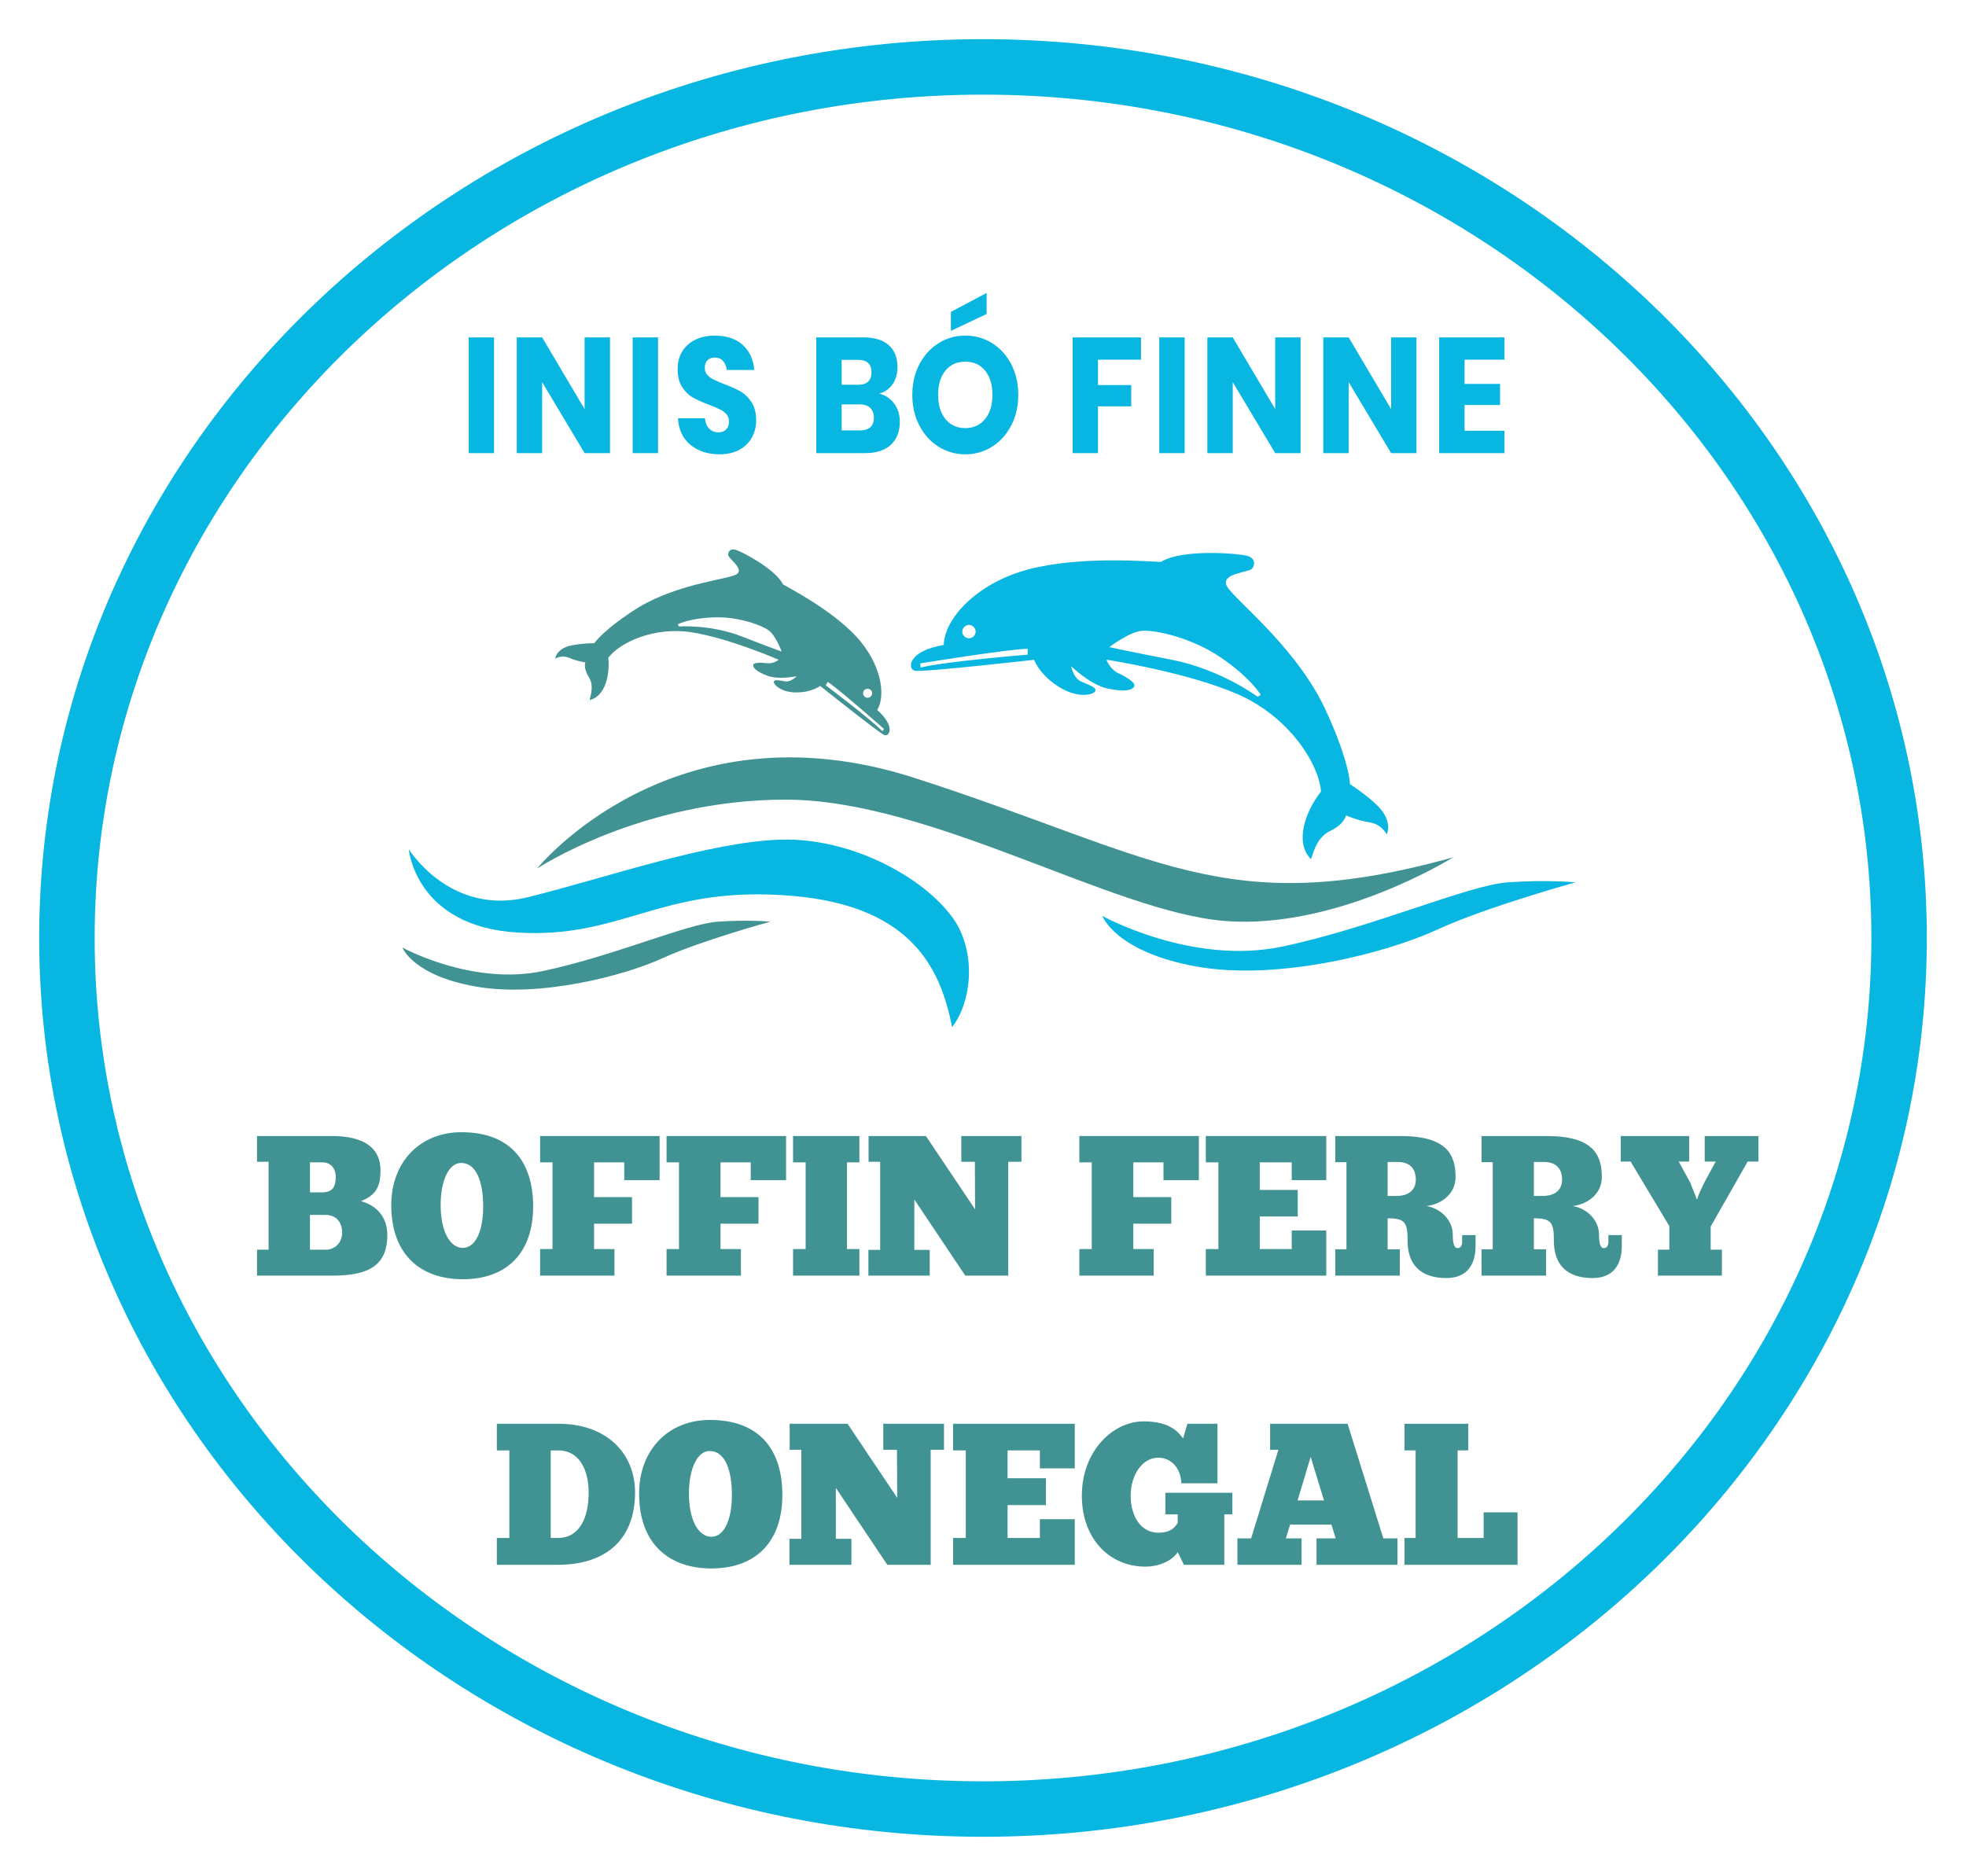 <svg xmlns="http://www.w3.org/2000/svg" 
                      viewBox="0 0 250.867 239.422" 
                      width="250.867" 
                      height="239.422"
                      preserveAspectRatio="none"
                      data-content-extracted="true"
                      data-overflow="horizontal:10,vertical:10"
                      data-original-bounds="18.632812,23.238281,259.5,252.660156">
                        <g transform="translate(-13.633, -18.238)">
                          
<path fill-rule="nonzero" fill="rgb(25.49%, 57.648%, 57.648%)" fill-opacity="1" d="M 59.688 171.535 C 61.598 170.77 62.184 169.723 62.184 167.582 C 62.184 164.805 60.172 163.223 55.938 163.223 L 46.43 163.223 L 46.43 166.512 L 47.906 166.512 L 47.906 177.73 L 46.43 177.73 L 46.43 181.043 L 56.117 181.043 C 61.039 181.043 63.055 179.465 63.055 175.867 C 63.055 173.395 61.523 172.043 59.688 171.535 Z M 53.184 166.586 L 54.793 166.586 C 55.762 166.586 56.473 167.277 56.473 168.449 C 56.473 169.672 56.09 170.414 54.742 170.414 L 53.184 170.414 Z M 55.227 177.73 L 53.184 177.73 L 53.184 173.293 L 55.148 173.293 C 56.551 173.293 57.289 174.238 57.289 175.535 C 57.289 176.914 56.297 177.73 55.227 177.73 "/>
<path fill-rule="nonzero" fill="rgb(25.49%, 57.648%, 57.648%)" fill-opacity="1" d="M 81.664 172.223 C 81.664 166.484 78.758 162.738 72.508 162.738 C 67.23 162.738 63.559 166.535 63.559 172.043 C 63.559 178.418 67.359 181.504 72.688 181.504 C 78.449 181.504 81.664 177.984 81.664 172.223 Z M 72.688 177.5 C 71.055 177.5 69.859 175.383 69.859 172.043 C 69.859 168.883 70.93 166.637 72.484 166.664 C 74.449 166.664 75.289 169.137 75.289 172.223 C 75.289 175.383 74.293 177.5 72.688 177.5 "/>
<path fill-rule="nonzero" fill="rgb(25.49%, 57.648%, 57.648%)" fill-opacity="1" d="M 97.801 168.855 L 97.801 163.223 L 82.555 163.223 L 82.555 166.586 L 84.133 166.586 L 84.133 177.652 L 82.555 177.652 L 82.555 181.043 L 92.039 181.043 L 92.039 177.652 L 89.438 177.652 L 89.438 174.414 L 94.281 174.414 L 94.281 171.023 L 89.438 171.023 L 89.438 166.586 L 93.289 166.586 L 93.289 168.855 Z M 97.801 168.855 "/>
<path fill-rule="nonzero" fill="rgb(25.49%, 57.648%, 57.648%)" fill-opacity="1" d="M 98.691 166.586 L 100.273 166.586 L 100.273 177.652 L 98.691 177.652 L 98.691 181.043 L 108.176 181.043 L 108.176 177.652 L 105.574 177.652 L 105.574 174.414 L 110.418 174.414 L 110.418 171.023 L 105.574 171.023 L 105.574 166.586 L 109.426 166.586 L 109.426 168.855 L 113.938 168.855 L 113.938 163.223 L 98.691 163.223 Z M 98.691 166.586 "/>
<path fill-rule="nonzero" fill="rgb(25.49%, 57.648%, 57.648%)" fill-opacity="1" d="M 123.293 166.586 L 123.293 163.223 L 114.828 163.223 L 114.828 166.586 L 116.434 166.586 L 116.434 177.652 L 114.828 177.652 L 114.828 181.043 L 123.293 181.043 L 123.293 177.652 L 121.711 177.652 L 121.711 166.586 Z M 123.293 166.586 "/>
<path fill-rule="nonzero" fill="rgb(25.49%, 57.648%, 57.648%)" fill-opacity="1" d="M 136.805 181.043 L 142.289 181.043 L 142.289 166.512 L 143.973 166.512 L 143.973 163.223 L 136.297 163.223 L 136.297 166.512 L 138.031 166.512 L 138.055 172.578 L 131.781 163.223 L 124.465 163.223 L 124.465 166.512 L 125.945 166.512 L 125.945 177.754 L 124.441 177.754 L 124.441 181.043 L 132.266 181.043 L 132.266 177.754 L 130.305 177.754 L 130.305 171.328 Z M 136.805 181.043 "/>
<path fill-rule="nonzero" fill="rgb(25.49%, 57.648%, 57.648%)" fill-opacity="1" d="M 160.848 177.652 L 158.246 177.652 L 158.246 174.414 L 163.09 174.414 L 163.09 171.023 L 158.246 171.023 L 158.246 166.586 L 162.098 166.586 L 162.098 168.855 L 166.609 168.855 L 166.609 163.223 L 151.359 163.223 L 151.359 166.586 L 152.941 166.586 L 152.941 177.652 L 151.359 177.652 L 151.359 181.043 L 160.848 181.043 Z M 160.848 177.652 "/>
<path fill-rule="nonzero" fill="rgb(25.49%, 57.648%, 57.648%)" fill-opacity="1" d="M 182.871 168.855 L 182.871 163.223 L 167.5 163.223 L 167.5 166.586 L 169.105 166.586 L 169.105 177.652 L 167.5 177.652 L 167.5 181.043 L 182.871 181.043 L 182.871 175.281 L 178.461 175.281 L 178.461 177.652 L 174.383 177.652 L 174.383 173.496 L 179.227 173.496 L 179.227 170.105 L 174.383 170.105 L 174.383 166.586 L 178.461 166.586 L 178.461 168.855 Z M 182.871 168.855 "/>
<path fill-rule="nonzero" fill="rgb(25.49%, 57.648%, 57.648%)" fill-opacity="1" d="M 193.246 176.609 C 193.246 179.59 194.855 181.352 198.195 181.352 C 201.023 181.352 201.918 179.387 201.918 177.27 L 201.918 175.867 L 200.207 175.867 L 200.207 176.711 C 200.207 177.219 200.004 177.527 199.621 177.527 C 199.164 177.527 199.012 176.891 199.012 175.793 C 199.012 173.957 197.43 172.426 195.668 172.172 C 197.785 171.867 199.367 170.465 199.367 168.473 C 199.367 165.566 198.219 163.223 192.305 163.223 L 184.02 163.223 L 184.02 166.562 L 185.445 166.562 L 185.445 177.68 L 184.02 177.68 L 184.02 181.043 L 192.254 181.043 L 192.254 177.68 L 190.699 177.68 L 190.699 173.727 C 192.969 173.727 193.246 174.289 193.246 176.609 Z M 190.699 166.535 L 191.973 166.535 C 193.453 166.535 194.293 167.301 194.293 168.805 C 194.293 170.156 193.324 170.871 191.844 170.871 L 190.699 170.871 Z M 190.699 166.535 "/>
<path fill-rule="nonzero" fill="rgb(25.49%, 57.648%, 57.648%)" fill-opacity="1" d="M 218.871 176.711 C 218.871 177.219 218.668 177.527 218.285 177.527 C 217.824 177.527 217.672 176.891 217.672 175.793 C 217.672 173.957 216.09 172.426 214.332 172.172 C 216.449 171.867 218.031 170.465 218.031 168.473 C 218.031 165.566 216.883 163.223 210.965 163.223 L 202.68 163.223 L 202.68 166.562 L 204.109 166.562 L 204.109 177.68 L 202.68 177.68 L 202.68 181.043 L 210.914 181.043 L 210.914 177.68 L 209.359 177.68 L 209.359 173.727 C 211.629 173.727 211.91 174.289 211.91 176.609 C 211.91 179.59 213.516 181.352 216.855 181.352 C 219.688 181.352 220.578 179.387 220.578 177.27 L 220.578 175.867 L 218.871 175.867 Z M 210.508 170.871 L 209.359 170.871 L 209.359 166.535 L 210.637 166.535 C 212.113 166.535 212.957 167.301 212.957 168.805 C 212.957 170.156 211.984 170.871 210.508 170.871 "/>
<path fill-rule="nonzero" fill="rgb(25.49%, 57.648%, 57.648%)" fill-opacity="1" d="M 231.16 163.223 L 231.16 166.484 L 232.562 166.484 L 231.16 169.062 C 230.879 169.672 230.316 170.742 230.215 171.254 L 230.113 171.254 C 230.012 170.82 229.477 169.672 229.324 169.188 L 227.844 166.484 L 229.172 166.484 L 229.172 163.223 L 220.449 163.223 L 220.449 166.484 L 221.699 166.484 L 226.645 174.723 L 226.645 177.73 L 225.191 177.73 L 225.191 181.043 L 233.352 181.043 L 233.352 177.73 L 231.922 177.73 L 231.922 174.773 L 236.641 166.484 L 238.016 166.484 L 238.016 163.223 Z M 231.16 163.223 "/>
<path fill-rule="nonzero" fill="rgb(25.49%, 57.648%, 57.648%)" fill-opacity="1" d="M 84.883 199.949 L 77.031 199.949 L 77.031 203.348 L 78.625 203.348 L 78.625 214.523 L 77.031 214.523 L 77.031 217.949 L 84.781 217.949 C 91.113 217.949 94.668 214.574 94.668 208.703 C 94.668 203.785 91.113 199.949 84.883 199.949 Z M 84.883 214.523 L 83.906 214.523 L 83.906 203.348 L 84.883 203.348 C 87.613 203.348 88.746 205.949 88.746 208.703 C 88.746 211.922 87.613 214.473 84.883 214.523 "/>
<path fill-rule="nonzero" fill="rgb(25.49%, 57.648%, 57.648%)" fill-opacity="1" d="M 104.223 199.461 C 98.891 199.461 95.184 203.297 95.184 208.859 C 95.184 215.297 99.02 218.414 104.402 218.414 C 110.223 218.414 113.465 214.859 113.465 209.039 C 113.465 203.246 110.531 199.461 104.223 199.461 Z M 104.402 214.371 C 102.754 214.371 101.543 212.23 101.543 208.859 C 101.543 205.668 102.625 203.398 104.195 203.426 C 106.18 203.426 107.027 205.926 107.027 209.039 C 107.027 212.23 106.023 214.371 104.402 214.371 "/>
<path fill-rule="nonzero" fill="rgb(25.49%, 57.648%, 57.648%)" fill-opacity="1" d="M 126.34 203.273 L 128.09 203.273 L 128.117 209.398 L 121.785 199.949 L 114.395 199.949 L 114.395 203.273 L 115.887 203.273 L 115.887 214.629 L 114.367 214.629 L 114.367 217.949 L 122.273 217.949 L 122.273 214.629 L 120.289 214.629 L 120.289 208.137 L 126.855 217.949 L 132.391 217.949 L 132.391 203.273 L 134.09 203.273 L 134.09 199.949 L 126.34 199.949 Z M 126.34 203.273 "/>
<path fill-rule="nonzero" fill="rgb(25.49%, 57.648%, 57.648%)" fill-opacity="1" d="M 135.25 203.348 L 136.871 203.348 L 136.871 214.523 L 135.25 214.523 L 135.25 217.949 L 150.777 217.949 L 150.777 212.129 L 146.324 212.129 L 146.324 214.523 L 142.203 214.523 L 142.203 210.328 L 147.094 210.328 L 147.094 206.902 L 142.203 206.902 L 142.203 203.348 L 146.324 203.348 L 146.324 205.641 L 150.777 205.641 L 150.777 199.949 L 135.25 199.949 Z M 135.25 203.348 "/>
<path fill-rule="nonzero" fill="rgb(25.49%, 57.648%, 57.648%)" fill-opacity="1" d="M 162.34 211.512 L 163.91 211.512 L 163.91 212.594 C 163.523 213.262 162.906 213.855 161.438 213.855 C 159.199 213.855 157.91 211.742 157.91 209.117 C 157.91 206.543 159.352 204.277 161.438 204.277 C 162.957 204.277 164.297 205.461 164.375 207.547 L 168.984 207.547 L 168.984 199.949 L 165.148 199.949 L 164.605 201.805 C 164.195 201.391 163.316 199.641 159.586 199.641 C 155.566 199.641 151.68 203.504 151.68 209.117 C 151.68 214.68 155.258 218.18 159.766 218.18 C 161.746 218.18 163.344 217.277 163.91 216.328 L 164.707 217.949 L 169.859 217.949 L 169.859 211.512 L 170.887 211.512 L 170.887 208.758 L 162.34 208.758 Z M 162.34 211.512 "/>
<path fill-rule="nonzero" fill="rgb(25.49%, 57.648%, 57.648%)" fill-opacity="1" d="M 185.59 199.949 L 175.703 199.949 L 175.703 203.273 L 176.758 203.273 L 173.281 214.574 L 171.531 214.574 L 171.531 217.949 L 179.719 217.949 L 179.719 214.574 L 177.711 214.574 L 178.254 212.824 L 183.531 212.824 L 184.07 214.574 L 181.625 214.574 L 181.625 217.949 L 191.949 217.949 L 191.949 214.574 L 190.148 214.574 Z M 179.207 209.734 L 180.879 204.172 L 182.578 209.734 Z M 179.207 209.734 "/>
<path fill-rule="nonzero" fill="rgb(25.49%, 57.648%, 57.648%)" fill-opacity="1" d="M 202.949 214.523 L 199.625 214.523 L 199.625 203.348 L 200.992 203.348 L 200.992 199.949 L 192.852 199.949 L 192.852 203.348 L 194.27 203.348 L 194.27 214.523 L 192.852 214.523 L 192.852 217.949 L 207.273 217.949 L 207.273 211.254 L 202.949 211.254 Z M 202.949 214.523 "/>
<path fill-rule="nonzero" fill="rgb(25.49%, 57.648%, 57.648%)" fill-opacity="1" d="M 169.906 135.777 C 184.242 136.926 199.059 127.656 199.059 127.656 C 169.906 135.777 161.207 127.465 130.336 117.523 C 99.465 107.582 82.164 129.09 82.164 129.09 C 82.164 129.09 95.449 120.293 113.895 120.293 C 132.344 120.293 155.566 134.633 169.906 135.777 "/>
<path fill-rule="nonzero" fill="rgb(25.49%, 57.648%, 57.648%)" fill-opacity="1" d="M 74.395 144.156 C 82.492 145.57 93.227 142.793 98.172 140.531 C 103.113 138.273 111.918 135.871 111.918 135.871 C 111.918 135.871 109.141 135.59 105.184 135.871 C 101.23 136.152 91.84 140.297 82.848 142.18 C 73.855 144.062 64.98 139.168 64.98 139.168 C 64.98 139.168 66.297 142.746 74.395 144.156 "/>
<path fill-rule="nonzero" fill="rgb(25.49%, 57.648%, 57.648%)" fill-opacity="1" d="M 86.289 102.207 C 87.301 102.645 88.332 102.777 88.332 102.777 C 88.332 102.777 88.016 103.465 88.777 104.656 C 89.539 105.852 88.84 107.414 88.879 107.578 C 90.852 107.133 91.484 104.363 91.254 102.188 C 92.711 100.246 97.027 98.223 101.77 98.918 C 106.512 99.617 113.004 102.445 113.004 102.445 C 113.004 102.445 112.316 102.984 111.523 102.883 C 110.727 102.785 109.793 102.766 109.746 103.109 C 109.703 103.453 110.109 103.938 111.57 104.484 C 113.027 105.031 115.289 104.539 115.289 104.539 C 115.289 104.539 114.566 105.316 113.84 105.199 C 113.109 105.086 112.422 104.906 112.375 105.25 C 112.332 105.594 113.285 106.621 115.266 106.613 C 117.25 106.602 118.285 105.777 118.285 105.777 C 118.285 105.777 125.84 111.816 126.488 112.055 C 127.141 112.293 127.918 110.926 125.566 108.848 C 126.711 106.992 126.082 102.914 122.898 99.48 C 119.711 96.047 114.348 93.297 113.535 92.816 C 112.578 90.844 108.227 88.617 107.527 88.41 C 106.832 88.199 106.527 88.633 106.559 89.082 C 106.59 89.531 108.523 90.777 107.715 91.469 C 106.906 92.16 100.434 92.594 95.172 95.719 C 90.621 98.57 89.473 100.324 89.473 100.324 C 89.473 100.324 86.727 100.34 85.613 100.922 C 84.496 101.508 84.484 102.301 84.484 102.301 C 84.484 102.301 85.277 101.77 86.289 102.207 Z M 123.855 106.41 C 124.027 106.141 124.383 106.062 124.652 106.23 C 124.918 106.402 125 106.754 124.832 107.023 C 124.66 107.289 124.305 107.371 124.035 107.203 C 123.77 107.031 123.688 106.68 123.855 106.41 Z M 119.148 105.453 L 119.266 105.27 C 120.645 106.168 126.441 111.273 126.441 111.273 C 126.441 111.273 126.441 111.273 126.227 111.566 C 124.688 109.969 118.992 105.699 118.992 105.699 Z M 104.801 97.027 C 107.926 96.934 110.883 98.051 111.754 98.715 C 112.625 99.375 113.379 101.395 113.379 101.395 C 113.379 101.395 112.273 101.016 108.25 99.453 C 104.227 97.891 100.254 98.195 100.254 98.195 L 100.117 97.91 C 100.117 97.91 101.68 97.117 104.801 97.027 "/>
<path fill-rule="nonzero" fill="rgb(2.745%, 71.373%, 88.235%)" fill-opacity="1" d="M 76.676 61.301 L 73.438 61.301 L 73.438 76.07 L 76.676 76.07 Z M 76.676 61.301 "/>
<path fill-rule="nonzero" fill="rgb(2.745%, 71.373%, 88.235%)" fill-opacity="1" d="M 82.812 67.004 L 88.23 76.07 L 91.469 76.07 L 91.469 61.301 L 88.23 61.301 L 88.23 70.453 L 82.812 61.301 L 79.574 61.301 L 79.574 76.07 L 82.812 76.07 Z M 82.812 67.004 "/>
<path fill-rule="nonzero" fill="rgb(2.745%, 71.373%, 88.235%)" fill-opacity="1" d="M 97.602 61.301 L 94.363 61.301 L 94.363 76.07 L 97.602 76.07 Z M 97.602 61.301 "/>
<path fill-rule="nonzero" fill="rgb(2.745%, 71.373%, 88.235%)" fill-opacity="1" d="M 102.062 68.98 C 102.598 69.277 103.289 69.59 104.137 69.91 C 104.715 70.133 105.172 70.324 105.5 70.484 C 105.828 70.645 106.102 70.848 106.324 71.098 C 106.543 71.352 106.656 71.664 106.656 72.039 C 106.656 72.457 106.535 72.793 106.297 73.043 C 106.055 73.293 105.727 73.418 105.309 73.418 C 104.832 73.418 104.438 73.258 104.129 72.938 C 103.816 72.617 103.637 72.18 103.586 71.621 L 100.141 71.621 C 100.227 73.07 100.758 74.199 101.73 75.004 C 102.703 75.812 103.941 76.219 105.441 76.219 C 106.441 76.219 107.289 76.023 107.992 75.633 C 108.691 75.242 109.223 74.723 109.582 74.066 C 109.941 73.41 110.121 72.695 110.121 71.914 C 110.121 70.953 109.926 70.172 109.535 69.574 C 109.141 68.977 108.676 68.52 108.133 68.207 C 107.59 67.895 106.887 67.574 106.031 67.254 C 105.438 67.02 104.98 66.824 104.668 66.672 C 104.352 66.516 104.09 66.32 103.879 66.074 C 103.672 65.832 103.566 65.535 103.566 65.188 C 103.566 64.754 103.684 64.43 103.918 64.207 C 104.152 63.984 104.457 63.871 104.836 63.871 C 105.277 63.871 105.629 64.016 105.887 64.301 C 106.145 64.586 106.309 64.973 106.371 65.457 L 109.875 65.457 C 109.762 64.094 109.266 63.023 108.387 62.242 C 107.512 61.461 106.328 61.07 104.836 61.07 C 103.914 61.07 103.098 61.242 102.383 61.582 C 101.672 61.926 101.113 62.414 100.707 63.059 C 100.305 63.695 100.102 64.457 100.102 65.332 C 100.102 66.281 100.293 67.051 100.68 67.641 C 101.066 68.234 101.523 68.68 102.062 68.98 "/>
<path fill-rule="nonzero" fill="rgb(2.745%, 71.373%, 88.235%)" fill-opacity="1" d="M 127.309 75.004 C 128.07 74.297 128.453 73.309 128.453 72.039 C 128.453 71.176 128.219 70.418 127.746 69.762 C 127.27 69.109 126.629 68.676 125.82 68.469 C 126.516 68.285 127.078 67.898 127.508 67.309 C 127.938 66.715 128.152 65.973 128.152 65.082 C 128.152 63.871 127.777 62.938 127.035 62.285 C 126.289 61.629 125.234 61.301 123.871 61.301 L 117.793 61.301 L 117.793 76.07 L 124.023 76.07 C 125.449 76.07 126.543 75.715 127.309 75.004 Z M 121.031 64.164 L 123.113 64.164 C 124.262 64.164 124.836 64.691 124.836 65.75 C 124.836 66.809 124.273 67.34 123.152 67.34 L 121.031 67.34 Z M 121.031 73.168 L 121.031 69.848 L 123.32 69.848 C 123.902 69.848 124.352 69.996 124.668 70.293 C 124.98 70.594 125.141 71.008 125.141 71.539 C 125.141 72.625 124.539 73.168 123.34 73.168 Z M 121.031 73.168 "/>
<path fill-rule="nonzero" fill="rgb(2.745%, 71.373%, 88.235%)" fill-opacity="1" d="M 139.531 55.621 L 134.969 58.043 L 134.969 60.465 L 139.531 58.312 Z M 139.531 55.621 "/>
<path fill-rule="nonzero" fill="rgb(2.745%, 71.373%, 88.235%)" fill-opacity="1" d="M 133.387 75.246 C 134.418 75.895 135.555 76.219 136.805 76.219 C 138.055 76.219 139.195 75.895 140.223 75.246 C 141.254 74.598 142.066 73.695 142.668 72.539 C 143.266 71.387 143.566 70.082 143.566 68.633 C 143.566 67.188 143.27 65.887 142.676 64.738 C 142.082 63.59 141.273 62.691 140.242 62.043 C 139.215 61.395 138.07 61.07 136.805 61.07 C 135.555 61.07 134.418 61.395 133.387 62.043 C 132.359 62.691 131.543 63.59 130.945 64.738 C 130.344 65.887 130.047 67.188 130.047 68.633 C 130.047 70.082 130.344 71.387 130.945 72.539 C 131.543 73.695 132.359 74.598 133.387 75.246 Z M 134.277 65.531 C 134.902 64.773 135.746 64.395 136.805 64.395 C 137.867 64.395 138.711 64.777 139.336 65.543 C 139.957 66.309 140.273 67.34 140.273 68.633 C 140.273 69.93 139.957 70.961 139.324 71.727 C 138.695 72.492 137.855 72.875 136.805 72.875 C 135.746 72.875 134.902 72.492 134.277 71.727 C 133.652 70.961 133.34 69.93 133.34 68.633 C 133.34 67.324 133.652 66.293 134.277 65.531 "/>
<path fill-rule="nonzero" fill="rgb(2.745%, 71.373%, 88.235%)" fill-opacity="1" d="M 153.738 70.098 L 157.98 70.098 L 157.98 67.383 L 153.738 67.383 L 153.738 64.145 L 159.23 64.145 L 159.23 61.301 L 150.5 61.301 L 150.5 76.07 L 153.738 76.07 Z M 153.738 70.098 "/>
<path fill-rule="nonzero" fill="rgb(2.745%, 71.373%, 88.235%)" fill-opacity="1" d="M 164.797 61.301 L 161.559 61.301 L 161.559 76.07 L 164.797 76.07 Z M 164.797 61.301 "/>
<path fill-rule="nonzero" fill="rgb(2.745%, 71.373%, 88.235%)" fill-opacity="1" d="M 170.934 67.004 L 176.352 76.07 L 179.59 76.07 L 179.59 61.301 L 176.352 61.301 L 176.352 70.453 L 170.934 61.301 L 167.695 61.301 L 167.695 76.07 L 170.934 76.07 Z M 170.934 67.004 "/>
<path fill-rule="nonzero" fill="rgb(2.745%, 71.373%, 88.235%)" fill-opacity="1" d="M 185.727 67.004 L 191.145 76.07 L 194.379 76.07 L 194.379 61.301 L 191.145 61.301 L 191.145 70.453 L 185.727 61.301 L 182.488 61.301 L 182.488 76.07 L 185.727 76.07 Z M 185.727 67.004 "/>
<path fill-rule="nonzero" fill="rgb(2.745%, 71.373%, 88.235%)" fill-opacity="1" d="M 205.609 73.211 L 200.516 73.211 L 200.516 69.93 L 205.043 69.93 L 205.043 67.234 L 200.516 67.234 L 200.516 64.145 L 205.609 64.145 L 205.609 61.301 L 197.277 61.301 L 197.277 76.07 L 205.609 76.07 Z M 205.609 73.211 "/>
<path fill-rule="nonzero" fill="rgb(2.745%, 71.373%, 88.235%)" fill-opacity="1" d="M 113.441 125.395 C 104.262 125.605 90.984 130.266 81.027 132.738 C 71.07 135.211 65.797 126.617 65.797 126.617 C 65.797 126.617 66.621 136.48 79.688 137.258 C 92.75 138.035 97.625 131.609 113.02 132.457 C 129.895 133.305 133.641 141.777 135.121 149.332 C 137.523 146.227 138.23 140.363 135.617 135.988 C 132.156 130.551 122.621 125.184 113.441 125.395 "/>
<path fill-rule="nonzero" fill="rgb(2.745%, 71.373%, 88.235%)" fill-opacity="1" d="M 206.008 130.852 C 200.922 131.219 188.84 136.598 177.273 139.043 C 165.703 141.488 154.289 135.129 154.289 135.129 C 154.289 135.129 155.984 139.773 166.402 141.609 C 176.816 143.441 190.625 139.836 196.984 136.902 C 203.344 133.969 214.668 130.852 214.668 130.852 C 214.668 130.852 211.094 130.484 206.008 130.852 "/>
<path fill-rule="nonzero" fill="rgb(2.745%, 71.373%, 88.235%)" fill-opacity="1" d="M 151.598 105.227 C 150.598 104.797 150.312 103.258 150.312 103.258 C 150.312 103.258 152.746 105.656 155 106.121 C 157.254 106.586 158.148 106.301 158.363 105.836 C 158.578 105.371 157.398 104.652 156.324 104.152 C 155.25 103.652 154.82 102.434 154.82 102.434 C 154.82 102.434 165.164 104.012 171.641 106.871 C 178.117 109.734 181.91 115.676 182.199 119.254 C 180.191 121.797 178.797 125.77 180.91 127.879 C 181.09 127.699 181.445 125.195 183.344 124.301 C 185.238 123.406 185.383 122.297 185.383 122.297 C 185.383 122.297 186.777 122.941 188.387 123.191 C 190 123.441 190.57 124.73 190.57 124.73 C 190.57 124.73 191.18 123.73 190.25 122.117 C 189.32 120.508 185.895 118.324 185.895 118.324 C 185.895 118.324 185.848 115.223 182.41 108.066 C 178.309 100 170.566 94.359 170.102 92.855 C 169.637 91.352 173.035 91.316 173.43 90.781 C 173.824 90.242 173.789 89.457 172.75 89.172 C 171.711 88.883 164.52 88.238 161.762 89.957 C 160.367 89.922 151.492 89.133 144.801 90.922 C 138.109 92.715 134.102 97.328 134.062 100.551 C 129.484 101.301 129.375 103.629 130.379 103.844 C 131.379 104.059 145.586 102.445 145.586 102.445 C 145.586 102.445 146.23 104.297 148.699 105.871 C 151.168 107.445 153.172 106.91 153.387 106.445 C 153.602 105.977 152.602 105.656 151.598 105.227 Z M 159.328 98.75 C 160.941 98.605 165.52 99.535 169.352 102.113 C 173.18 104.691 174.504 106.91 174.504 106.91 L 174.109 107.16 C 174.109 107.16 169.387 103.652 163.121 102.434 C 156.859 101.219 155.18 100.824 155.18 100.824 C 155.18 100.824 157.719 98.891 159.328 98.75 Z M 137.277 97.996 C 137.746 97.996 138.125 98.379 138.125 98.848 C 138.125 99.316 137.746 99.699 137.277 99.699 C 136.805 99.699 136.426 99.316 136.426 98.848 C 136.426 98.379 136.805 97.996 137.277 97.996 Z M 144.766 101.363 L 144.766 101.789 C 144.766 101.789 134.277 102.648 131.094 103.438 C 131.059 102.902 131.059 102.902 131.059 102.902 C 131.059 102.902 142.332 101.074 144.766 101.039 Z M 144.766 101.363 "/>
<path fill-rule="nonzero" fill="rgb(2.745%, 71.373%, 88.235%)" fill-opacity="1" d="M 139.066 23.238 C 72.66 23.238 18.633 74.695 18.633 137.949 C 18.633 201.199 72.66 252.66 139.066 252.66 C 205.477 252.66 259.5 201.199 259.5 137.949 C 259.5 74.695 205.477 23.238 139.066 23.238 Z M 139.066 245.582 C 76.562 245.582 25.711 197.297 25.711 137.949 C 25.711 78.598 76.562 30.316 139.066 30.316 C 201.574 30.316 252.426 78.598 252.426 137.949 C 252.426 197.297 201.574 245.582 139.066 245.582 "/>

                        </g>
                    </svg>